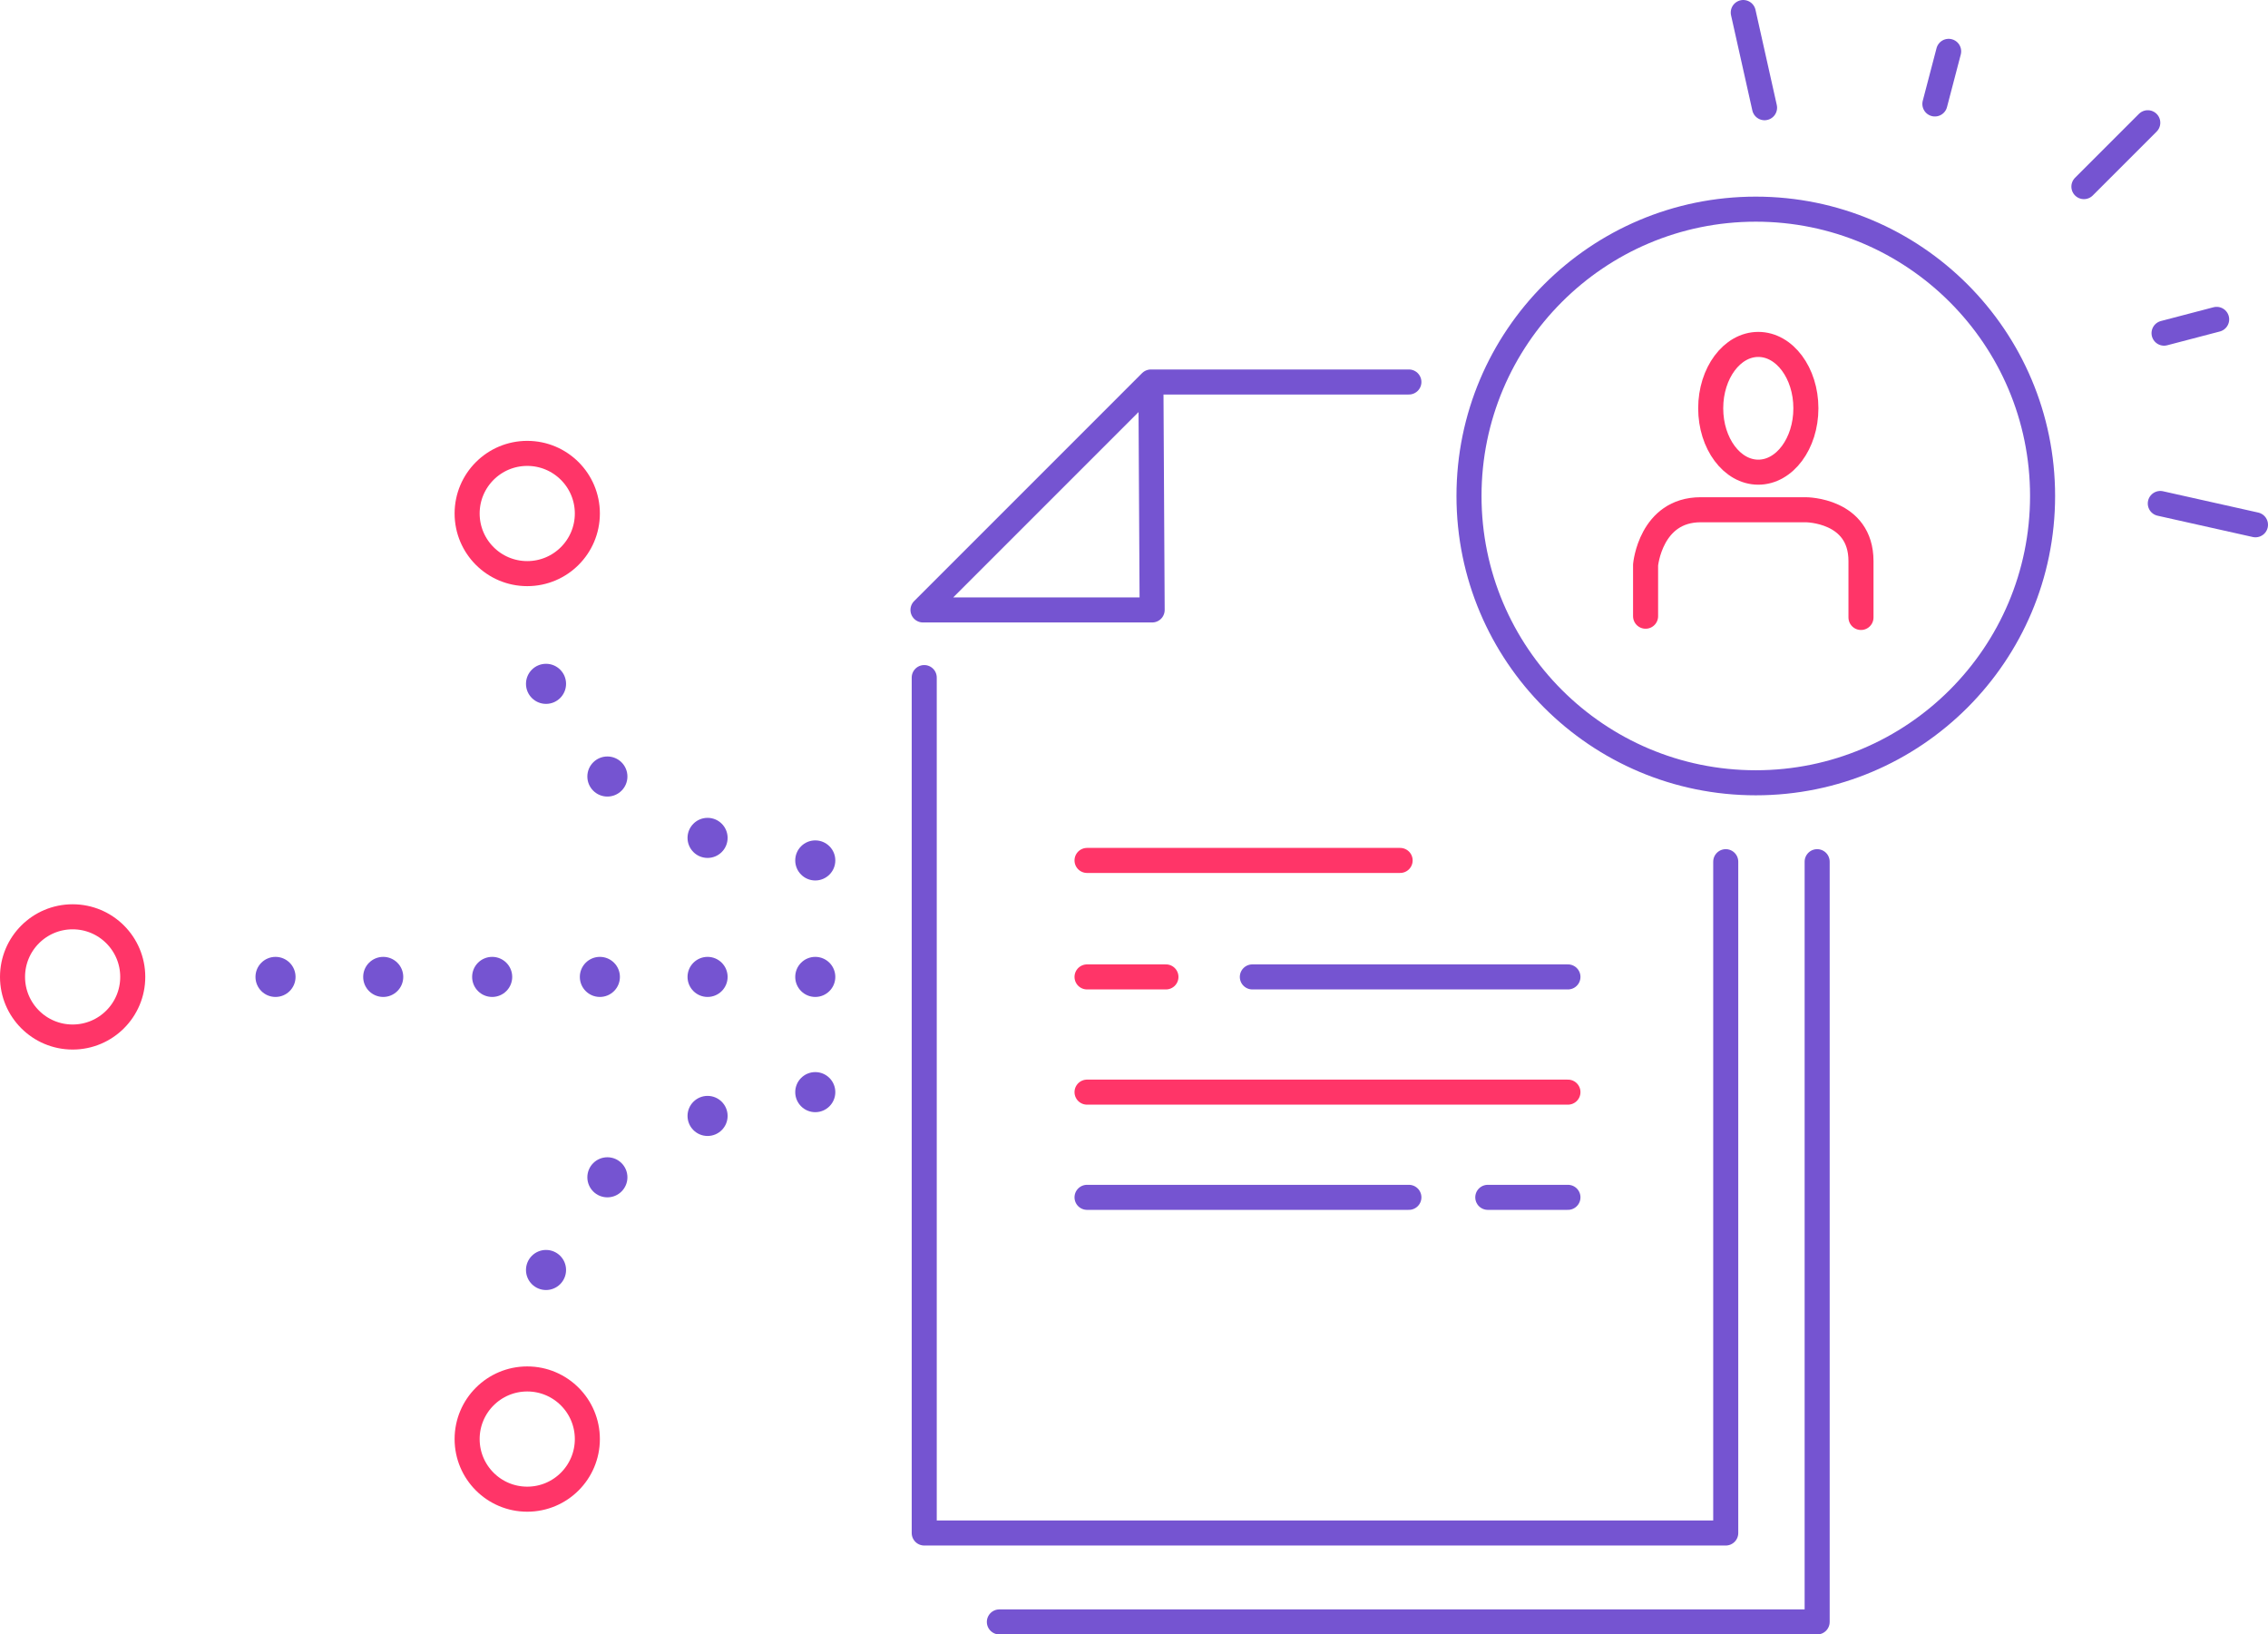 <?xml version="1.0" encoding="utf-8"?>
<!-- Generator: Adobe Illustrator 22.0.0, SVG Export Plug-In . SVG Version: 6.00 Build 0)  -->
<svg version="1.1" id="Layer_3" xmlns="http://www.w3.org/2000/svg" xmlns:xlink="http://www.w3.org/1999/xlink" x="0px" y="0px"
	 viewBox="0 0 181.1 130.5" style="enable-background:new 0 0 181.1 130.5;" xml:space="preserve">
<style type="text/css">
	.st0{fill:none;stroke:#7554D1;stroke-width:2;stroke-linecap:round;stroke-linejoin:round;stroke-miterlimit:10;}
	.st1{fill:none;stroke:#FF3568;stroke-width:2;stroke-linecap:round;stroke-linejoin:round;stroke-miterlimit:10;}
	.st2{fill:#7554D1;}
</style>
<polyline class="st0" points="137.8,68.8 137.8,122.4 73.8,122.4 73.8,54.1 "/>
<polyline class="st0" points="79.8,129.5 145.1,129.5 145.1,68.8 "/>
<polyline class="st0" points="112.5,30.5 91.9,30.5 73.7,48.7 92,48.7 91.9,30.5 "/>
<circle class="st0" cx="140.2" cy="39.6" r="22.9"/>
<ellipse class="st1" cx="140.4" cy="32.6" rx="3.8" ry="5.1"/>
<path class="st1" d="M131.4,49.2v-4.1c0,0,0.4-4.4,4.4-4.4s8.4,0,8.4,0s4.4,0,4.4,4.1v4.5"/>
<line class="st0" x1="139.2" y1="1" x2="140.9" y2="8.6"/>
<line class="st0" x1="155.6" y1="4.1" x2="154.5" y2="8.3"/>
<line class="st0" x1="180.1" y1="41.9" x2="172.5" y2="40.2"/>
<line class="st0" x1="177" y1="25.5" x2="172.8" y2="26.6"/>
<line class="st0" x1="171.5" y1="9.8" x2="166.4" y2="14.9"/>
<circle class="st1" cx="42.1" cy="41" r="4.8"/>
<circle class="st1" cx="42.1" cy="114.9" r="4.8"/>
<circle class="st1" cx="5.8" cy="78" r="4.8"/>
<circle class="st2" cx="65.1" cy="78" r="1.6"/>
<circle class="st2" cx="65.1" cy="68.7" r="1.6"/>
<circle class="st2" cx="56.5" cy="66.9" r="1.6"/>
<circle class="st2" cx="48.5" cy="62" r="1.6"/>
<circle class="st2" cx="43.6" cy="54.6" r="1.6"/>
<circle class="st2" cx="65.1" cy="87.2" r="1.6"/>
<circle class="st2" cx="56.5" cy="89.1" r="1.6"/>
<circle class="st2" cx="48.5" cy="94" r="1.6"/>
<circle class="st2" cx="43.6" cy="101.4" r="1.6"/>
<circle class="st2" cx="56.5" cy="78" r="1.6"/>
<circle class="st2" cx="47.9" cy="78" r="1.6"/>
<circle class="st2" cx="39.3" cy="78" r="1.6"/>
<circle class="st2" cx="30.6" cy="78" r="1.6"/>
<circle class="st2" cx="22" cy="78" r="1.6"/>
<line class="st1" x1="86.8" y1="68.7" x2="111.8" y2="68.7"/>
<line class="st1" x1="86.8" y1="78" x2="93.1" y2="78"/>
<line class="st0" x1="100" y1="78" x2="125.2" y2="78"/>
<line class="st1" x1="86.8" y1="87.2" x2="125.2" y2="87.2"/>
<line class="st0" x1="86.8" y1="95.6" x2="112.5" y2="95.6"/>
<line class="st0" x1="118.8" y1="95.6" x2="125.2" y2="95.6"/>
</svg>
